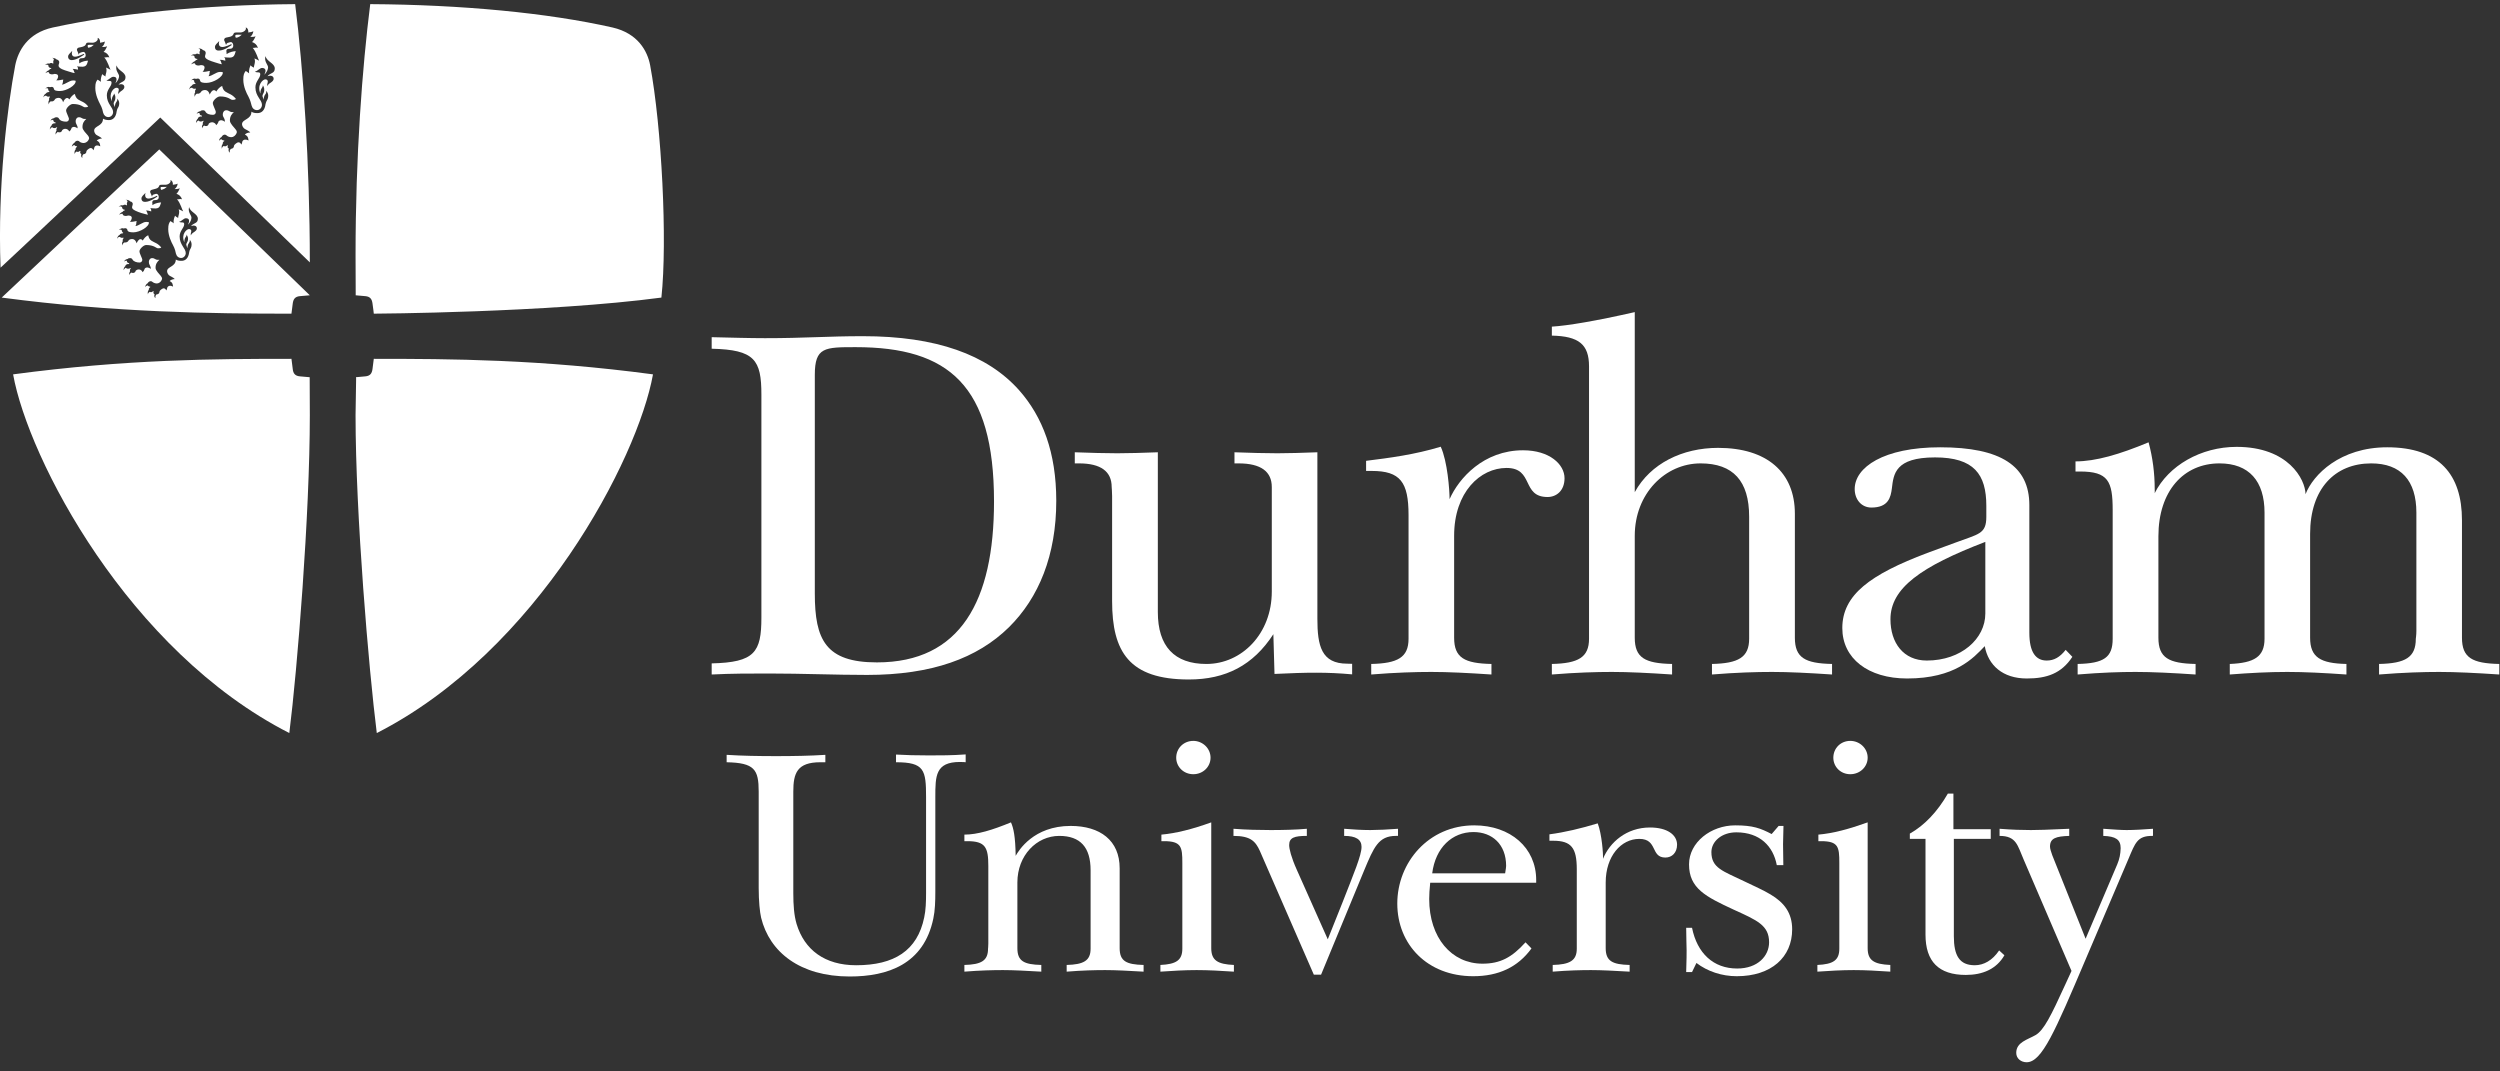 <?xml version="1.0" encoding="UTF-8"?>
<!DOCTYPE svg PUBLIC "-//W3C//DTD SVG 1.1//EN" "http://www.w3.org/Graphics/SVG/1.1/DTD/svg11.dtd">
<svg version="1.2" width="175.5mm" height="75.2mm" viewBox="0 0 17550 7520" preserveAspectRatio="xMidYMid" fill-rule="evenodd" stroke-width="28.222" stroke-linejoin="round" xmlns="http://www.w3.org/2000/svg" xmlns:ooo="http://xml.openoffice.org/svg/export" xmlns:xlink="http://www.w3.org/1999/xlink" xmlns:presentation="http://sun.com/xmlns/staroffice/presentation" xmlns:smil="http://www.w3.org/2001/SMIL20/" xmlns:anim="urn:oasis:names:tc:opendocument:xmlns:animation:1.0" xml:space="preserve">
 <rect x="0" y="0" width="17550" height="7520" fill="#333333" stroke="none"/>
 <defs class="ClipPathGroup">
  <clipPath id="presentation_clip_path" clipPathUnits="userSpaceOnUse">
   <rect x="0" y="0" width="17550" height="7520"/>
  </clipPath>
  <clipPath id="presentation_clip_path_shrink" clipPathUnits="userSpaceOnUse">
   <rect x="17" y="7" width="17515" height="7505"/>
  </clipPath>
 </defs>
 <defs class="TextShapeIndex">
  <g ooo:slide="id1" ooo:id-list="id3"/>
 </defs>
 <defs class="EmbeddedBulletChars">
  <g id="bullet-char-template-57356" transform="scale(0,-0)">
   <path d="M 580,1141 L 1163,571 580,0 -4,571 580,1141 Z"/>
  </g>
  <g id="bullet-char-template-57354" transform="scale(0,-0)">
   <path d="M 8,1128 L 1137,1128 1137,0 8,0 8,1128 Z"/>
  </g>
  <g id="bullet-char-template-10146" transform="scale(0,-0)">
   <path d="M 174,0 L 602,739 174,1481 1456,739 174,0 Z M 1358,739 L 309,1346 659,739 1358,739 Z"/>
  </g>
  <g id="bullet-char-template-10132" transform="scale(0,-0)">
   <path d="M 2015,739 L 1276,0 717,0 1260,543 174,543 174,936 1260,936 717,1481 1274,1481 2015,739 Z"/>
  </g>
  <g id="bullet-char-template-10007" transform="scale(0,-0)">
   <path d="M 0,-2 C -7,14 -16,27 -25,37 L 356,567 C 262,823 215,952 215,954 215,979 228,992 255,992 264,992 276,990 289,987 310,991 331,999 354,1012 L 381,999 492,748 772,1049 836,1024 860,1049 C 881,1039 901,1025 922,1006 886,937 835,863 770,784 769,783 710,716 594,584 L 774,223 C 774,196 753,168 711,139 L 727,119 C 717,90 699,76 672,76 641,76 570,178 457,381 L 164,-76 C 142,-110 111,-127 72,-127 30,-127 9,-110 8,-76 1,-67 -2,-52 -2,-32 -2,-23 -1,-13 0,-2 Z"/>
  </g>
  <g id="bullet-char-template-10004" transform="scale(0,-0)">
   <path d="M 285,-33 C 182,-33 111,30 74,156 52,228 41,333 41,471 41,549 55,616 82,672 116,743 169,778 240,778 293,778 328,747 346,684 L 369,508 C 377,444 397,411 428,410 L 1163,1116 C 1174,1127 1196,1133 1229,1133 1271,1133 1292,1118 1292,1087 L 1292,965 C 1292,929 1282,901 1262,881 L 442,47 C 390,-6 338,-33 285,-33 Z"/>
  </g>
  <g id="bullet-char-template-9679" transform="scale(0,-0)">
   <path d="M 813,0 C 632,0 489,54 383,161 276,268 223,411 223,592 223,773 276,916 383,1023 489,1130 632,1184 813,1184 992,1184 1136,1130 1245,1023 1353,916 1407,772 1407,592 1407,412 1353,268 1245,161 1136,54 992,0 813,0 Z"/>
  </g>
  <g id="bullet-char-template-8226" transform="scale(0,-0)">
   <path d="M 346,457 C 273,457 209,483 155,535 101,586 74,649 74,723 74,796 101,859 155,911 209,963 273,989 346,989 419,989 480,963 531,910 582,859 608,796 608,723 608,648 583,586 532,535 482,483 420,457 346,457 Z"/>
  </g>
  <g id="bullet-char-template-8211" transform="scale(0,-0)">
   <path d="M -4,459 L 1135,459 1135,606 -4,606 -4,459 Z"/>
  </g>
  <g id="bullet-char-template-61548" transform="scale(0,-0)">
   <path d="M 173,740 C 173,903 231,1043 346,1159 462,1274 601,1332 765,1332 928,1332 1067,1274 1183,1159 1299,1043 1357,903 1357,740 1357,577 1299,437 1183,322 1067,206 928,148 765,148 601,148 462,206 346,322 231,437 173,577 173,740 Z"/>
  </g>
 </defs>
 <defs class="TextEmbeddedBitmaps"/>
 <g>
  <g id="id2" class="Master_Slide">
   <g id="bg-id2" class="Background"/>
   <g id="bo-id2" class="BackgroundObjects"/>
  </g>
 </g>
 <g class="SlideGroup">
  <g>
   <g id="container-id1">
    <g id="id1" class="Slide" clip-path="url(#presentation_clip_path)">
     <g class="Page">
      <g class="Graphic">
       <g id="id3">
        <rect class="BoundingBox" stroke="none" fill="none" x="0" y="0" width="17546" height="7513"/>
        <defs>
         <clipPath id="clip_path_1" clipPathUnits="userSpaceOnUse">
          <path d="M 0,0 L 17545,0 17545,7512 0,7512 0,0 Z"/>
         </clipPath>
        </defs>
        <g clip-path="url(#clip_path_1)"/>
        <defs>
         <clipPath id="clip_path_2" clipPathUnits="userSpaceOnUse">
          <path d="M 0,0 L 17545,0 17545,7512 0,7512 0,0 Z"/>
         </clipPath>
        </defs>
        <g clip-path="url(#clip_path_2)">
         <path fill="rgb(255,255,255)" stroke="none" d="M 4564,458 C 4545,358 4478,234 4300,193 3844,90 3242,33 2599,29 2543,475 2496,1093 2496,1791 L 2497,2058 2497,2073 2565,2079 C 2598,2082 2611,2099 2615,2131 2620,2163 2624,2202 2624,2202 2624,2202 3848,2195 4643,2089 4686,1691 4645,891 4564,458 Z"/>
         <path fill="rgb(255,255,255)" stroke="none" d="M 2173,2648 L 2105,2642 C 2072,2639 2058,2622 2055,2590 2052,2565 2049,2544 2046,2519 L 2046,2519 C 1501,2519 886,2522 92,2628 199,3223 901,4570 2031,5146 2087,4700 2175,3613 2175,2915 L 2174,2663 2174,2648 2173,2648 Z"/>
         <path fill="rgb(255,255,255)" stroke="none" d="M 4584,2628 C 4477,3223 3775,4570 2645,5146 2589,4700 2496,3613 2496,2915 L 2500,2658 2499,2648 2565,2642 C 2598,2639 2611,2622 2615,2590 2618,2561 2624,2519 2624,2519 L 2624,2519 C 3169,2519 3789,2522 4584,2628 Z"/>
         <path fill="rgb(255,255,255)" stroke="none" d="M 1129,1313 C 1126,1319 1128,1328 1131,1333 1136,1332 1148,1329 1154,1325 1161,1321 1163,1318 1171,1312 1163,1312 1130,1312 1129,1313 L 1129,1313 Z"/>
         <path fill="rgb(255,255,255)" stroke="none" d="M 12,2089 C 802,2194 1493,2202 2036,2202 L 2046,2202 C 2046,2202 2051,2166 2055,2131 2059,2099 2072,2082 2105,2079 L 2174,2073 2174,2072 1118,1049 12,2089 Z M 1042,1394 C 1061,1394 1095,1378 1102,1374 L 1105,1380 C 1099,1383 1055,1417 1020,1417 1000,1418 993,1406 993,1395 993,1377 1007,1371 1021,1354 1017,1371 1017,1394 1042,1394 Z M 1346,1642 C 1344,1646 1341,1648 1340,1653 1336,1641 1343,1631 1343,1622 1343,1613 1336,1608 1326,1608 1311,1608 1269,1644 1294,1701 1293,1681 1300,1667 1304,1664 1307,1660 1311,1652 1310,1646 1318,1661 1320,1667 1320,1678 1320,1703 1301,1708 1310,1726 1311,1731 1313,1735 1316,1742 1316,1733 1317,1726 1319,1720 1320,1714 1330,1702 1331,1698 1333,1693 1333,1689 1332,1683 1340,1693 1345,1701 1345,1717 1345,1736 1337,1746 1334,1752 1332,1757 1329,1762 1328,1771 1323,1812 1302,1831 1275,1831 1258,1831 1245,1829 1234,1822 1234,1874 1173,1870 1173,1904 1173,1914 1179,1925 1186,1932 1192,1938 1217,1947 1227,1959 1213,1960 1199,1964 1191,1973 1213,1984 1212,1996 1215,2012 1194,2001 1184,2007 1178,2013 1171,2020 1175,2029 1167,2039 1164,2031 1158,2024 1149,2024 1139,2024 1120,2040 1120,2046 1119,2060 1112,2066 1098,2067 1089,2078 1091,2083 1091,2093 1083,2085 1081,2080 1085,2065 1075,2061 1076,2053 1079,2046 L 1075,2043 C 1070,2048 1064,2055 1051,2049 1046,2051 1039,2058 1038,2067 1034,2046 1042,2038 1045,2035 1043,2030 1046,2020 1055,2016 1055,2014 1054,2013 1054,2012 1047,2012 1040,2009 1038,2004 1031,2003 1021,2011 1019,2016 1019,2004 1029,1992 1036,1989 1045,1973 1061,1970 1070,1979 1076,1984 1088,1990 1101,1990 1114,1990 1126,1980 1129,1975 1132,1971 1133,1970 1134,1967 1137,1961 1143,1954 1129,1937 1119,1924 1093,1900 1092,1882 1091,1853 1105,1836 1119,1824 L 1108,1824 C 1089,1824 1087,1812 1068,1812 1053,1812 1045,1826 1045,1838 1045,1850 1047,1853 1051,1861 1057,1872 1059,1877 1058,1888 1047,1878 1030,1873 1017,1884 1012,1898 1009,1904 1000,1911 999,1899 975,1880 953,1900 951,1905 949,1916 933,1916 924,1916 925,1914 921,1913 915,1918 910,1924 908,1931 905,1920 909,1910 913,1905 911,1900 912,1888 919,1884 917,1882 917,1884 916,1881 906,1888 891,1889 884,1880 879,1881 873,1885 868,1897 866,1885 874,1872 880,1868 880,1859 893,1851 906,1854 907,1852 906,1851 907,1849 908,1847 906,1848 906,1848 903,1846 890,1846 891,1831 884,1828 877,1832 871,1836 876,1823 888,1819 896,1818 899,1813 909,1812 913,1812 922,1812 928,1816 930,1822 939,1837 960,1843 980,1843 990,1843 999,1835 999,1824 999,1813 979,1780 979,1764 979,1749 1007,1720 1026,1720 1083,1720 1096,1743 1109,1743 1126,1743 1129,1740 1132,1737 1105,1705 1088,1706 1062,1689 1049,1680 1043,1666 1041,1652 1025,1656 1009,1676 1002,1689 998,1683 993,1679 986,1679 974,1679 965,1695 959,1708 955,1693 945,1678 927,1678 916,1678 905,1683 902,1689 901,1690 901,1690 901,1691 899,1695 896,1697 892,1699 888,1701 885,1702 880,1702 878,1702 876,1702 874,1702 868,1705 863,1707 859,1723 854,1703 859,1699 862,1694 859,1680 865,1675 868,1672 L 866,1668 C 858,1671 846,1670 842,1663 833,1663 830,1664 822,1676 824,1662 832,1652 840,1649 843,1641 854,1638 863,1638 864,1636 864,1636 865,1634 865,1634 865,1634 865,1634 862,1632 859,1630 858,1627 856,1624 855,1621 855,1618 855,1617 855,1616 855,1616 848,1608 841,1613 834,1615 845,1604 859,1599 868,1604 887,1598 894,1607 895,1617 898,1629 917,1631 937,1631 980,1631 1050,1591 1045,1560 1034,1558 1033,1558 1025,1558 1002,1558 973,1586 950,1587 961,1574 954,1561 960,1552 948,1552 935,1559 911,1557 919,1553 925,1536 925,1530 925,1525 925,1513 899,1513 896,1514 889,1516 884,1516 878,1516 861,1515 861,1501 852,1500 846,1502 837,1508 839,1499 856,1488 861,1487 865,1480 872,1477 876,1477 877,1474 876,1477 877,1473 868,1472 857,1468 857,1454 851,1449 847,1447 833,1451 850,1438 856,1440 862,1442 875,1433 885,1438 889,1442 890,1440 892,1440 892,1439 889,1430 891,1421 895,1417 895,1407 890,1404 881,1402 900,1403 908,1407 914,1414 925,1415 932,1424 932,1431 932,1449 913,1461 950,1479 962,1485 978,1491 994,1496 1011,1500 1031,1507 1039,1507 1033,1498 1035,1488 1025,1478 1037,1477 1051,1481 1062,1484 1060,1470 1063,1469 1054,1461 1062,1462 1073,1462 1080,1463 1122,1467 1122,1447 1131,1421 1116,1422 1092,1425 1069,1440 1071,1433 1069,1426 1069,1420 1069,1408 1079,1405 1084,1405 1086,1405 1092,1404 1097,1404 1106,1404 1119,1394 1113,1374 1110,1365 1103,1359 1094,1361 1088,1363 1086,1363 1077,1366 1070,1369 1068,1374 1067,1381 1066,1378 1063,1369 1062,1367 1060,1364 1060,1362 1057,1356 1056,1354 1056,1354 1055,1352 1051,1342 1058,1333 1067,1332 1076,1330 1084,1328 1093,1325 1108,1321 1113,1315 1116,1308 1119,1300 1121,1297 1134,1297 1139,1297 1154,1297 1161,1297 1181,1297 1204,1281 1196,1264 1211,1267 1216,1289 1213,1297 1220,1297 1242,1293 1247,1289 1247,1304 1235,1322 1226,1327 1237,1328 1256,1326 1262,1321 1258,1333 1246,1357 1238,1360 1257,1367 1270,1377 1278,1399 1264,1394 1255,1401 1243,1399 1268,1428 1278,1473 1286,1484 1279,1480 1265,1473 1254,1469 1265,1493 1249,1517 1251,1530 1243,1526 1233,1520 1229,1514 1225,1524 1216,1543 1219,1568 1213,1561 1202,1556 1196,1552 1187,1566 1181,1574 1181,1609 1181,1656 1204,1702 1214,1720 1229,1747 1233,1771 1235,1780 1240,1799 1253,1811 1272,1811 1289,1811 1304,1795 1304,1777 1304,1742 1261,1720 1261,1660 1261,1620 1292,1601 1293,1575 1294,1553 1273,1567 1257,1557 1277,1553 1289,1531 1307,1532 1323,1533 1327,1541 1327,1549 1329,1560 1321,1572 1319,1577 1337,1562 1344,1540 1344,1528 1344,1511 1320,1492 1326,1460 1327,1456 1327,1456 1328,1454 1335,1490 1389,1500 1389,1536 1389,1570 1358,1564 1341,1587 1360,1580 1382,1583 1382,1604 1382,1622 1352,1633 1346,1642 Z"/>
         <path fill="rgb(255,255,255)" stroke="none" d="M 371,193 C 193,232 127,358 107,458 53,742 -18,1303 4,1879 114,1778 1125,825 1125,825 L 2175,1842 C 2175,1144 2128,475 2072,29 1427,34 822,95 371,193 Z M 527,398 C 547,398 581,381 589,378 L 591,384 C 586,386 541,421 505,422 485,422 478,410 478,399 478,381 492,375 507,357 502,375 502,398 527,398 Z M 838,650 C 835,654 832,657 831,661 827,649 834,639 834,630 834,620 827,616 817,616 801,616 759,652 785,711 783,690 791,676 794,672 798,668 801,661 800,655 809,669 810,676 810,687 810,712 792,717 800,736 802,741 804,745 806,752 806,743 808,735 810,729 811,723 821,712 822,707 824,702 824,698 823,692 831,702 837,711 837,727 837,746 828,756 825,762 823,767 820,773 819,782 814,823 793,843 765,843 748,843 734,840 723,833 723,887 661,882 661,917 661,927 667,938 674,945 681,951 706,961 716,972 702,973 687,978 679,987 702,998 701,1010 704,1027 682,1016 672,1022 666,1028 660,1035 663,1044 655,1055 652,1046 646,1039 636,1039 627,1039 607,1056 607,1061 606,1076 599,1081 585,1083 575,1094 578,1099 578,1109 569,1101 568,1095 571,1081 561,1077 562,1069 565,1061 L 561,1059 C 556,1063 550,1070 537,1064 532,1066 525,1074 524,1083 520,1061 527,1053 531,1050 529,1045 532,1035 541,1031 541,1029 541,1028 540,1027 533,1027 526,1024 524,1019 516,1017 506,1026 504,1031 504,1019 515,1006 522,1003 531,987 547,984 557,993 562,999 575,1004 588,1004 601,1004 613,994 617,989 620,985 620,984 622,981 625,975 630,967 617,951 606,938 579,912 579,894 578,864 592,847 606,835 L 595,835 C 575,835 574,823 554,823 539,823 531,838 531,850 531,862 533,865 537,873 543,884 546,890 544,901 532,891 516,886 503,897 498,911 495,917 485,923 484,912 459,893 437,913 435,918 433,929 417,929 408,929 409,927 405,926 399,931 393,937 391,945 388,933 392,923 397,918 395,913 395,900 402,897 400,895 401,896 399,893 389,901 374,902 367,893 362,894 356,898 350,909 349,897 357,884 363,880 363,871 376,863 389,866 390,864 389,863 391,861 392,859 390,860 390,860 386,858 374,858 374,842 367,840 360,843 354,848 359,835 371,830 379,830 383,824 392,823 397,823 406,823 412,828 414,833 423,849 444,854 465,854 475,854 484,847 484,835 484,824 464,790 464,775 464,759 492,730 511,730 569,730 583,753 596,753 614,753 616,750 619,747 592,714 574,715 548,698 535,689 528,674 526,660 510,664 495,685 487,698 483,692 478,688 471,688 458,688 449,704 443,718 439,702 429,687 411,687 400,687 388,692 385,698 385,699 385,699 384,700 382,704 379,706 375,709 372,711 368,712 363,712 361,712 359,711 357,711 351,715 346,716 342,733 337,712 342,708 345,703 342,689 348,684 351,681 L 349,677 C 341,680 328,679 325,672 315,671 312,673 304,684 306,671 314,660 322,657 326,649 337,646 346,646 346,644 347,644 347,642 347,642 347,642 347,642 344,640 342,638 340,635 339,632 338,629 338,626 338,625 338,624 338,623 331,615 323,620 317,623 328,611 341,607 350,612 370,606 377,614 379,625 381,637 401,639 421,639 465,639 536,599 531,567 520,564 519,565 511,565 487,565 457,594 434,594 446,581 439,568 445,559 432,558 419,566 394,564 403,559 408,543 408,537 408,531 408,519 382,519 379,520 372,522 367,522 361,522 343,521 343,507 335,505 328,507 319,514 321,505 339,493 344,493 348,485 355,482 359,483 359,479 359,482 360,478 351,477 339,474 340,459 333,453 329,452 315,456 333,443 339,445 345,447 358,438 368,443 372,447 373,445 375,445 375,443 372,434 374,425 378,421 378,411 373,408 364,406 383,407 391,411 398,418 409,419 416,429 416,436 416,454 397,466 434,485 446,491 463,496 479,501 496,506 516,513 525,513 518,503 521,494 510,484 522,483 537,487 548,489 546,475 549,475 540,466 548,467 560,467 566,468 609,472 610,452 618,426 603,426 579,430 555,445 558,437 555,431 555,424 555,412 565,409 570,409 573,409 579,408 584,408 593,408 606,398 600,378 597,368 590,362 581,365 574,367 573,366 564,370 556,372 554,378 553,385 552,382 549,372 548,370 547,367 546,366 543,359 542,357 543,357 541,355 537,345 544,336 553,334 561,333 573,330 580,328 595,323 600,318 603,310 606,302 608,299 622,299 626,299 642,300 649,300 669,300 693,283 685,266 700,268 705,291 702,300 708,300 731,295 736,291 736,306 724,325 715,329 726,331 746,329 752,324 748,336 735,360 727,364 747,370 759,380 768,403 753,398 745,405 732,403 758,433 768,478 776,490 769,486 754,478 744,474 755,499 738,524 741,537 733,532 722,526 718,520 714,530 705,550 708,575 702,568 690,563 685,559 675,572 669,581 669,617 669,665 692,711 702,730 718,758 722,782 724,791 729,810 743,822 761,822 779,822 794,806 794,787 794,752 750,730 750,669 750,628 782,608 783,582 784,560 763,574 747,564 767,560 779,538 797,539 814,539 817,548 818,556 819,567 812,579 810,584 828,569 836,546 836,535 836,517 810,498 817,465 818,461 818,461 819,459 826,496 881,505 881,542 881,577 850,570 832,595 851,587 873,591 873,611 873,630 844,641 838,650 Z M 1561,330 C 1581,330 1617,313 1624,310 L 1627,316 C 1621,319 1575,355 1537,355 1516,356 1509,343 1509,331 1509,313 1524,306 1539,288 1534,307 1534,330 1561,330 Z M 1884,593 C 1881,598 1878,600 1877,605 1873,592 1880,582 1880,573 1880,562 1873,557 1862,557 1846,557 1802,596 1828,657 1827,635 1835,621 1839,617 1842,613 1846,605 1845,598 1854,613 1855,620 1855,632 1855,658 1836,664 1845,683 1847,688 1848,693 1851,700 1851,690 1853,682 1855,676 1856,670 1867,658 1868,653 1869,650 1869,647 1869,644 1869,642 1869,639 1868,637 1877,647 1883,657 1883,673 1883,693 1874,704 1871,710 1869,716 1866,721 1864,731 1859,774 1837,794 1808,794 1790,794 1776,792 1765,784 1765,840 1699,836 1699,872 1699,882 1706,894 1713,901 1720,908 1747,917 1757,930 1742,930 1727,935 1719,945 1742,956 1742,969 1745,986 1722,975 1711,981 1705,987 1698,994 1702,1004 1694,1015 1690,1006 1684,999 1674,999 1664,999 1644,1016 1643,1022 1642,1037 1635,1043 1621,1045 1610,1056 1613,1061 1613,1072 1604,1063 1603,1058 1606,1042 1595,1038 1597,1030 1600,1022 L 1596,1019 C 1590,1024 1584,1031 1570,1025 1565,1027 1558,1035 1557,1045 1553,1022 1560,1014 1564,1011 1562,1005 1565,994 1575,990 1575,988 1574,987 1574,986 1566,986 1559,983 1556,978 1549,976 1538,985 1537,991 1537,978 1547,965 1555,962 1564,944 1581,941 1591,951 1597,957 1610,963 1624,963 1638,963 1650,952 1653,947 1657,943 1657,942 1659,938 1662,932 1668,924 1653,907 1642,893 1615,867 1614,848 1613,817 1628,799 1642,787 L 1631,787 C 1611,787 1609,774 1588,774 1573,774 1564,789 1564,802 1564,815 1566,817 1571,826 1577,837 1579,843 1578,855 1566,844 1549,839 1535,851 1530,866 1526,871 1517,879 1516,866 1490,847 1466,867 1464,873 1462,885 1446,885 1436,885 1437,882 1433,881 1426,886 1421,893 1419,901 1415,888 1420,878 1424,873 1423,867 1423,854 1430,851 1428,848 1429,850 1427,847 1417,855 1401,856 1394,846 1388,848 1382,852 1376,864 1375,851 1383,837 1389,833 1389,824 1403,815 1417,818 1418,817 1416,816 1418,814 1419,812 1417,812 1417,812 1413,810 1400,810 1401,794 1393,791 1386,795 1380,799 1386,786 1397,782 1406,781 1410,775 1420,774 1425,774 1434,774 1441,779 1442,784 1452,801 1474,806 1495,806 1506,806 1515,799 1515,787 1515,774 1494,740 1494,723 1494,707 1524,677 1544,677 1604,677 1618,701 1631,701 1651,701 1653,697 1656,694 1628,660 1609,661 1582,643 1569,634 1562,619 1560,604 1543,608 1526,630 1518,643 1515,637 1509,633 1502,633 1488,633 1479,650 1472,664 1469,648 1458,632 1439,632 1428,632 1415,637 1412,644 1412,644 1412,645 1411,645 1409,649 1406,652 1402,654 1398,657 1394,658 1389,658 1387,658 1385,657 1383,657 1377,661 1371,662 1367,680 1362,658 1367,654 1370,649 1367,634 1373,629 1376,626 L 1375,622 C 1366,624 1353,624 1349,616 1339,616 1336,617 1328,629 1330,615 1338,604 1347,601 1350,592 1362,589 1371,589 1372,587 1372,587 1373,585 1373,585 1373,585 1373,585 1370,583 1367,581 1365,578 1364,575 1363,572 1363,568 1363,567 1363,566 1363,566 1356,557 1347,562 1341,565 1352,553 1366,548 1376,554 1396,547 1403,556 1405,567 1408,580 1428,582 1449,582 1496,582 1569,540 1564,507 1553,504 1552,505 1543,505 1518,505 1487,535 1463,535 1475,522 1468,508 1474,498 1461,498 1447,506 1422,504 1430,499 1436,481 1436,475 1436,469 1436,457 1409,457 1406,458 1399,460 1393,460 1387,460 1369,458 1369,445 1360,443 1353,445 1343,452 1345,442 1364,430 1369,429 1373,422 1381,419 1385,419 1385,415 1385,419 1386,414 1376,413 1364,410 1365,394 1358,389 1354,387 1339,391 1357,378 1364,380 1370,382 1383,372 1394,378 1398,382 1400,380 1401,379 1402,378 1399,368 1401,359 1405,355 1405,345 1400,341 1390,339 1410,340 1418,344 1425,352 1437,353 1444,363 1444,370 1445,389 1424,402 1463,421 1476,427 1493,433 1510,438 1528,443 1549,451 1558,451 1551,441 1554,430 1543,420 1555,419 1571,423 1582,426 1580,411 1583,411 1573,402 1582,403 1594,403 1601,404 1645,408 1646,387 1655,359 1640,360 1614,364 1590,380 1592,372 1589,365 1589,358 1589,345 1600,343 1605,343 1607,343 1614,342 1619,342 1629,342 1642,331 1636,310 1633,300 1625,293 1616,296 1609,298 1608,298 1598,301 1591,304 1588,310 1587,317 1586,314 1583,304 1582,302 1580,299 1580,297 1577,290 1576,288 1576,288 1575,286 1570,275 1578,266 1587,264 1595,263 1608,260 1615,258 1631,253 1636,247 1639,239 1642,231 1645,228 1659,228 1663,228 1679,228 1687,228 1708,228 1733,211 1725,193 1740,195 1746,219 1742,228 1749,228 1773,224 1778,219 1778,235 1765,254 1756,259 1768,260 1788,259 1794,254 1790,266 1777,291 1769,295 1789,302 1802,312 1811,336 1796,330 1787,338 1774,336 1801,367 1811,414 1819,426 1812,422 1797,414 1786,410 1797,436 1780,462 1783,475 1774,471 1763,465 1759,458 1755,468 1745,489 1749,515 1742,508 1730,502 1725,498 1714,513 1708,522 1708,559 1708,609 1732,657 1743,676 1759,706 1763,730 1766,740 1771,760 1785,773 1804,773 1823,773 1839,756 1839,736 1839,700 1793,677 1793,613 1793,571 1826,550 1827,523 1828,499 1806,514 1789,503 1810,499 1823,476 1842,477 1859,478 1863,487 1864,495 1865,506 1857,520 1855,525 1873,509 1882,485 1882,473 1882,455 1856,435 1862,401 1863,396 1863,397 1864,394 1872,433 1929,443 1929,481 1929,517 1897,510 1878,535 1898,528 1921,531 1921,553 1921,573 1890,584 1884,593 Z"/>
         <path fill="rgb(255,255,255)" stroke="none" d="M 617,316 C 614,321 616,331 619,335 624,335 635,332 642,328 649,323 651,320 659,315 651,314 618,314 617,316 L 617,316 Z"/>
         <path fill="rgb(255,255,255)" stroke="none" d="M 1656,265 C 1661,265 1673,262 1679,258 1687,253 1689,250 1697,244 1690,243 1655,243 1654,245 1650,251 1652,261 1656,265 Z"/>
         <path fill="rgb(255,255,255)" stroke="none" d="M 6779,5296 L 6779,5351 C 6779,5351 6765,5349 6739,5349 6566,5349 6566,5448 6566,5596 L 6566,6259 C 6566,6327 6564,6393 6552,6448 6485,6770 6231,6855 5965,6855 5616,6855 5402,6684 5343,6442 5334,6403 5326,6326 5326,6233 L 5326,5557 C 5326,5401 5296,5355 5101,5351 L 5101,5299 C 5211,5306 5326,5308 5448,5308 5569,5308 5684,5306 5794,5299 L 5794,5351 5759,5351 C 5595,5351 5569,5428 5569,5557 L 5569,6270 C 5569,6353 5574,6425 5592,6486 5647,6668 5790,6776 6010,6776 6277,6776 6440,6674 6488,6440 6499,6389 6501,6332 6501,6268 L 6501,5596 C 6501,5405 6489,5351 6290,5351 L 6290,5297 C 6356,5301 6433,5303 6522,5303 6599,5303 6685,5303 6779,5296 Z"/>
         <path fill="rgb(255,255,255)" stroke="none" d="M 7860,6095 L 7860,6656 C 7860,6747 7906,6771 8028,6774 L 8028,6821 C 7923,6815 7834,6810 7759,6810 7689,6810 7598,6812 7488,6821 L 7488,6774 C 7607,6771 7656,6744 7656,6660 L 7656,6109 C 7656,5948 7584,5868 7436,5868 7277,5868 7142,6005 7142,6195 L 7142,6656 C 7142,6747 7188,6771 7310,6774 L 7310,6821 C 7205,6815 7116,6810 7041,6810 6971,6810 6880,6812 6770,6821 L 6770,6774 C 6889,6771 6936,6744 6936,6660 6936,6658 6938,6644 6938,6624 L 6938,6079 C 6938,5948 6917,5905 6791,5905 L 6770,5905 6770,5859 C 6861,5859 6966,5827 7097,5773 7115,5813 7128,5872 7130,6008 7151,5971 7255,5798 7516,5798 7723,5798 7860,5900 7860,6095 Z"/>
         <path fill="rgb(255,255,255)" stroke="none" d="M 8503,6656 C 8503,6742 8548,6769 8662,6774 L 8662,6821 C 8573,6815 8484,6810 8400,6810 8316,6810 8232,6815 8146,6821 L 8146,6774 C 8255,6769 8300,6742 8300,6660 L 8300,6113 8300,6057 C 8300,5945 8293,5905 8171,5905 L 8153,5905 8153,5859 C 8255,5850 8370,5821 8503,5773 L 8503,6624 8503,6656 Z M 8498,5319 C 8498,5383 8445,5435 8377,5435 8309,5435 8257,5383 8257,5319 8257,5253 8309,5201 8377,5201 8442,5201 8498,5253 8498,5319 Z"/>
         <path fill="rgb(255,255,255)" stroke="none" d="M 9174,5818 L 9174,5868 C 9087,5868 9050,5880 9050,5932 9050,5959 9064,6018 9104,6107 L 9321,6594 9424,6336 C 9504,6131 9558,6005 9558,5945 9558,5893 9518,5868 9436,5868 L 9436,5818 C 9492,5823 9565,5827 9619,5827 9668,5827 9755,5823 9814,5818 L 9814,5868 9799,5868 C 9677,5868 9644,5948 9576,6111 L 9274,6842 9223,6842 8844,5973 C 8813,5905 8778,5868 8659,5868 L 8659,5818 C 8748,5825 8845,5827 8920,5827 8997,5827 9099,5825 9174,5818 Z"/>
         <path fill="rgb(255,255,255)" stroke="none" d="M 10033,6311 C 10033,6583 10190,6765 10407,6765 10531,6765 10613,6722 10709,6615 L 10751,6658 C 10655,6790 10519,6853 10342,6853 10019,6853 9809,6629 9809,6343 9809,6055 10028,5794 10349,5794 10604,5794 10784,5952 10784,6177 L 10784,6197 10040,6197 C 10035,6245 10033,6281 10033,6311 Z M 10573,6079 C 10573,5927 10475,5841 10344,5841 10194,5841 10077,5950 10054,6131 L 10566,6131 C 10571,6102 10573,6084 10573,6079 Z"/>
         <path fill="rgb(255,255,255)" stroke="none" d="M 11773,5930 C 11773,5986 11737,6020 11691,6020 11585,6020 11639,5889 11508,5889 11380,5889 11272,6010 11272,6195 L 11272,6656 C 11272,6747 11319,6771 11440,6774 L 11440,6821 C 11335,6815 11244,6810 11169,6810 11099,6810 11010,6812 10900,6821 L 10900,6774 C 11019,6771 11069,6744 11069,6660 L 11069,6102 C 11069,5952 11031,5902 10903,5902 L 10877,5902 10877,5857 C 10984,5843 11097,5816 11216,5780 11245,5856 11255,5994 11253,6029 11300,5914 11417,5809 11583,5809 11702,5809 11773,5859 11773,5930 Z"/>
         <path fill="rgb(255,255,255)" stroke="none" d="M 12519,6073 L 12473,6073 C 12448,5941 12355,5843 12189,5843 12086,5843 12014,5907 12014,5982 12014,6094 12096,6115 12243,6186 12315,6221 12378,6248 12429,6279 12525,6336 12581,6409 12581,6524 12581,6719 12435,6853 12192,6853 12087,6853 11986,6819 11909,6760 L 11878,6824 11837,6824 C 11840,6740 11840,6690 11840,6672 11840,6635 11837,6583 11837,6513 L 11878,6513 C 11914,6692 12028,6799 12195,6799 12340,6799 12419,6710 12419,6615 12419,6496 12336,6461 12171,6386 11975,6295 11857,6237 11857,6068 11857,5913 12011,5794 12181,5794 12306,5794 12358,5814 12437,5855 L 12486,5798 12520,5798 12517,5926 12519,6073 Z"/>
         <path fill="rgb(255,255,255)" stroke="none" d="M 13111,6656 C 13111,6742 13155,6769 13270,6774 L 13270,6821 C 13181,6815 13097,6810 13013,6810 12928,6810 12844,6815 12758,6821 L 12758,6774 C 12868,6769 12912,6742 12912,6660 L 12912,6113 12912,6057 C 12912,5945 12905,5905 12784,5905 L 12765,5905 12765,5859 C 12868,5850 12977,5821 13111,5773 L 13111,6624 13111,6656 Z M 13111,5319 C 13111,5383 13057,5435 12989,5435 12921,5435 12870,5383 12870,5319 12870,5253 12921,5201 12989,5201 13055,5201 13111,5253 13111,5319 Z"/>
         <path fill="rgb(255,255,255)" stroke="none" d="M 13713,5821 L 13975,5821 13975,5889 13716,5889 13716,6572 C 13716,6708 13755,6776 13863,6776 13926,6776 13987,6742 14034,6672 L 14071,6706 C 14015,6803 13918,6844 13800,6844 13609,6844 13517,6749 13517,6561 L 13517,5889 13407,5889 13407,5852 C 13510,5794 13601,5698 13674,5571 L 13713,5571 13713,5821 Z"/>
         <path fill="rgb(255,255,255)" stroke="none" d="M 14526,5818 L 14526,5868 C 14433,5871 14391,5884 14391,5943 14391,5957 14398,5979 14407,6004 L 14641,6590 14863,6068 C 14879,6030 14886,5995 14887,5954 14887,5893 14851,5871 14765,5868 L 14765,5818 C 14835,5823 14891,5827 14929,5827 14975,5827 15053,5823 15114,5818 L 15114,5868 15107,5868 C 15004,5868 14989,5918 14942,6029 L 14641,6735 C 14426,7241 14334,7457 14227,7457 14189,7457 14154,7432 14154,7391 14154,7316 14233,7299 14290,7266 14348,7232 14398,7131 14498,6912 L 14542,6816 14206,6034 C 14163,5936 14156,5868 14037,5868 L 14037,5818 C 14126,5825 14196,5827 14257,5827 14292,5827 14383,5825 14526,5818 Z"/>
         <path fill="rgb(255,255,255)" stroke="none" d="M 4996,4657 C 5298,4650 5345,4579 5345,4336 L 5345,2770 C 5345,2526 5298,2455 4996,2448 L 4996,2367 C 5134,2370 5258,2374 5370,2374 5650,2374 5813,2360 6058,2360 6571,2360 6930,2489 7153,2738 7320,2926 7415,3178 7415,3516 7415,3897 7293,4196 7082,4404 6861,4621 6541,4738 6087,4738 5865,4738 5632,4728 5396,4728 5265,4728 5134,4728 4996,4735 L 4996,4657 4996,4657 Z M 5720,4167 C 5720,4491 5796,4650 6156,4650 6742,4650 6978,4219 6978,3521 6978,2705 6660,2437 6007,2437 5789,2437 5720,2437 5720,2631 L 5720,4167 5720,4167 Z"/>
         <path fill="rgb(255,255,255)" stroke="none" d="M 7844,3182 C 7920,3182 8018,3179 8128,3175 L 8128,4297 C 8128,4537 8244,4661 8469,4661 8717,4661 8928,4449 8928,4153 L 8928,3482 8928,3419 C 8928,3310 8851,3253 8695,3253 L 8666,3253 8666,3175 C 8779,3179 8880,3182 8968,3182 9044,3182 9139,3179 9248,3175 L 9248,4343 C 9248,4534 9276,4659 9458,4659 9472,4659 9477,4660 9492,4660 L 9492,4734 C 9315,4718 9180,4720 8947,4731 L 8939,4452 C 8797,4671 8604,4770 8346,4770 7927,4770 7807,4576 7807,4220 L 7807,3482 C 7807,3447 7804,3426 7804,3419 7804,3309 7727,3253 7575,3253 L 7545,3253 7545,3175 C 7658,3179 7756,3182 7844,3182 L 7844,3182 Z"/>
         <path fill="rgb(255,255,255)" stroke="none" d="M 10983,3357 C 10983,3445 10926,3489 10864,3489 10679,3489 10770,3285 10576,3285 10392,3285 10208,3454 10208,3761 L 10208,4477 C 10208,4618 10281,4657 10470,4661 L 10470,4735 C 10306,4724 10165,4717 10048,4717 9939,4717 9797,4721 9626,4735 L 9626,4661 C 9812,4657 9888,4615 9888,4484 L 9888,3616 C 9888,3384 9830,3306 9630,3306 L 9590,3306 9590,3235 C 9757,3214 9929,3192 10114,3136 10161,3238 10176,3439 10176,3504 10241,3357 10415,3161 10692,3161 10878,3161 10983,3260 10983,3357 Z"/>
         <path fill="rgb(255,255,255)" stroke="none" d="M 12061,3144 C 12403,3144 12600,3315 12600,3606 L 12600,4477 C 12600,4618 12672,4657 12861,4661 L 12861,4735 C 12698,4724 12556,4717 12440,4717 12330,4717 12189,4721 12018,4735 L 12018,4661 C 12203,4657 12279,4615 12279,4484 L 12279,3627 C 12279,3377 12167,3253 11938,3253 11690,3253 11476,3465 11476,3761 L 11476,4477 C 11476,4618 11548,4657 11738,4661 L 11738,4735 C 11574,4724 11432,4717 11315,4717 11206,4717 11065,4721 10894,4735 L 10894,4661 C 11079,4657 11155,4615 11155,4484 L 11155,2572 C 11155,2417 11083,2360 10894,2356 L 10894,2293 C 11006,2286 11199,2254 11476,2191 L 11476,3455 C 11586,3254 11810,3144 12061,3144 Z"/>
         <path fill="rgb(255,255,255)" stroke="none" d="M 13388,4763 C 13114,4763 12933,4622 12933,4409 12933,4176 13129,4033 13529,3882 L 13722,3811 C 13889,3748 13944,3751 13944,3628 L 13944,3551 C 13944,3329 13857,3211 13584,3211 13302,3211 13293,3329 13281,3428 13273,3491 13257,3563 13137,3563 13068,3563 13020,3507 13020,3433 13020,3281 13222,3140 13620,3140 14046,3140 14246,3271 14246,3546 L 14246,4442 C 14246,4580 14292,4637 14368,4637 14419,4637 14460,4614 14501,4562 L 14548,4611 C 14471,4728 14369,4763 14228,4763 14059,4763 13957,4670 13933,4536 13854,4619 13725,4763 13388,4763 Z M 13271,4347 C 13271,4513 13362,4637 13526,4637 13769,4637 13937,4483 13937,4307 L 13937,3804 C 13486,3977 13271,4128 13271,4347 Z"/>
         <path fill="rgb(255,255,255)" stroke="none" d="M 17283,3652 L 17283,4477 C 17283,4618 17356,4657 17545,4661 L 17545,4735 C 17381,4724 17239,4717 17123,4717 17014,4717 16872,4721 16701,4735 L 16701,4661 C 16886,4657 16959,4615 16959,4484 16959,4481 16963,4460 16963,4428 L 16963,3599 C 16963,3373 16854,3253 16646,3253 16391,3253 16217,3431 16217,3748 L 16217,4477 C 16217,4615 16290,4657 16472,4661 L 16472,4735 C 16315,4724 16177,4717 16057,4717 15926,4717 15795,4724 15653,4735 L 15653,4661 C 15824,4654 15897,4611 15897,4484 L 15897,3599 C 15897,3377 15788,3253 15581,3253 15329,3253 15152,3447 15152,3765 L 15152,4477 C 15152,4618 15224,4657 15413,4661 L 15413,4735 C 15250,4724 15108,4717 14992,4717 14882,4717 14756,4721 14585,4735 L 14585,4661 C 14770,4657 14831,4615 14831,4484 L 14831,3581 C 14831,3377 14799,3310 14602,3310 L 14570,3310 14570,3239 C 14712,3239 14879,3190 15083,3105 15112,3211 15126,3324 15126,3430 15126,3446 15127,3459 15126,3462 15222,3269 15450,3137 15701,3137 16064,3137 16183,3365 16185,3469 16238,3332 16428,3140 16758,3140 17125,3140 17283,3332 17283,3652 Z"/>
        </g>
        <g clip-path="url(#clip_path_1)"/>
       </g>
      </g>
     </g>
    </g>
   </g>
  </g>
 </g>
</svg>